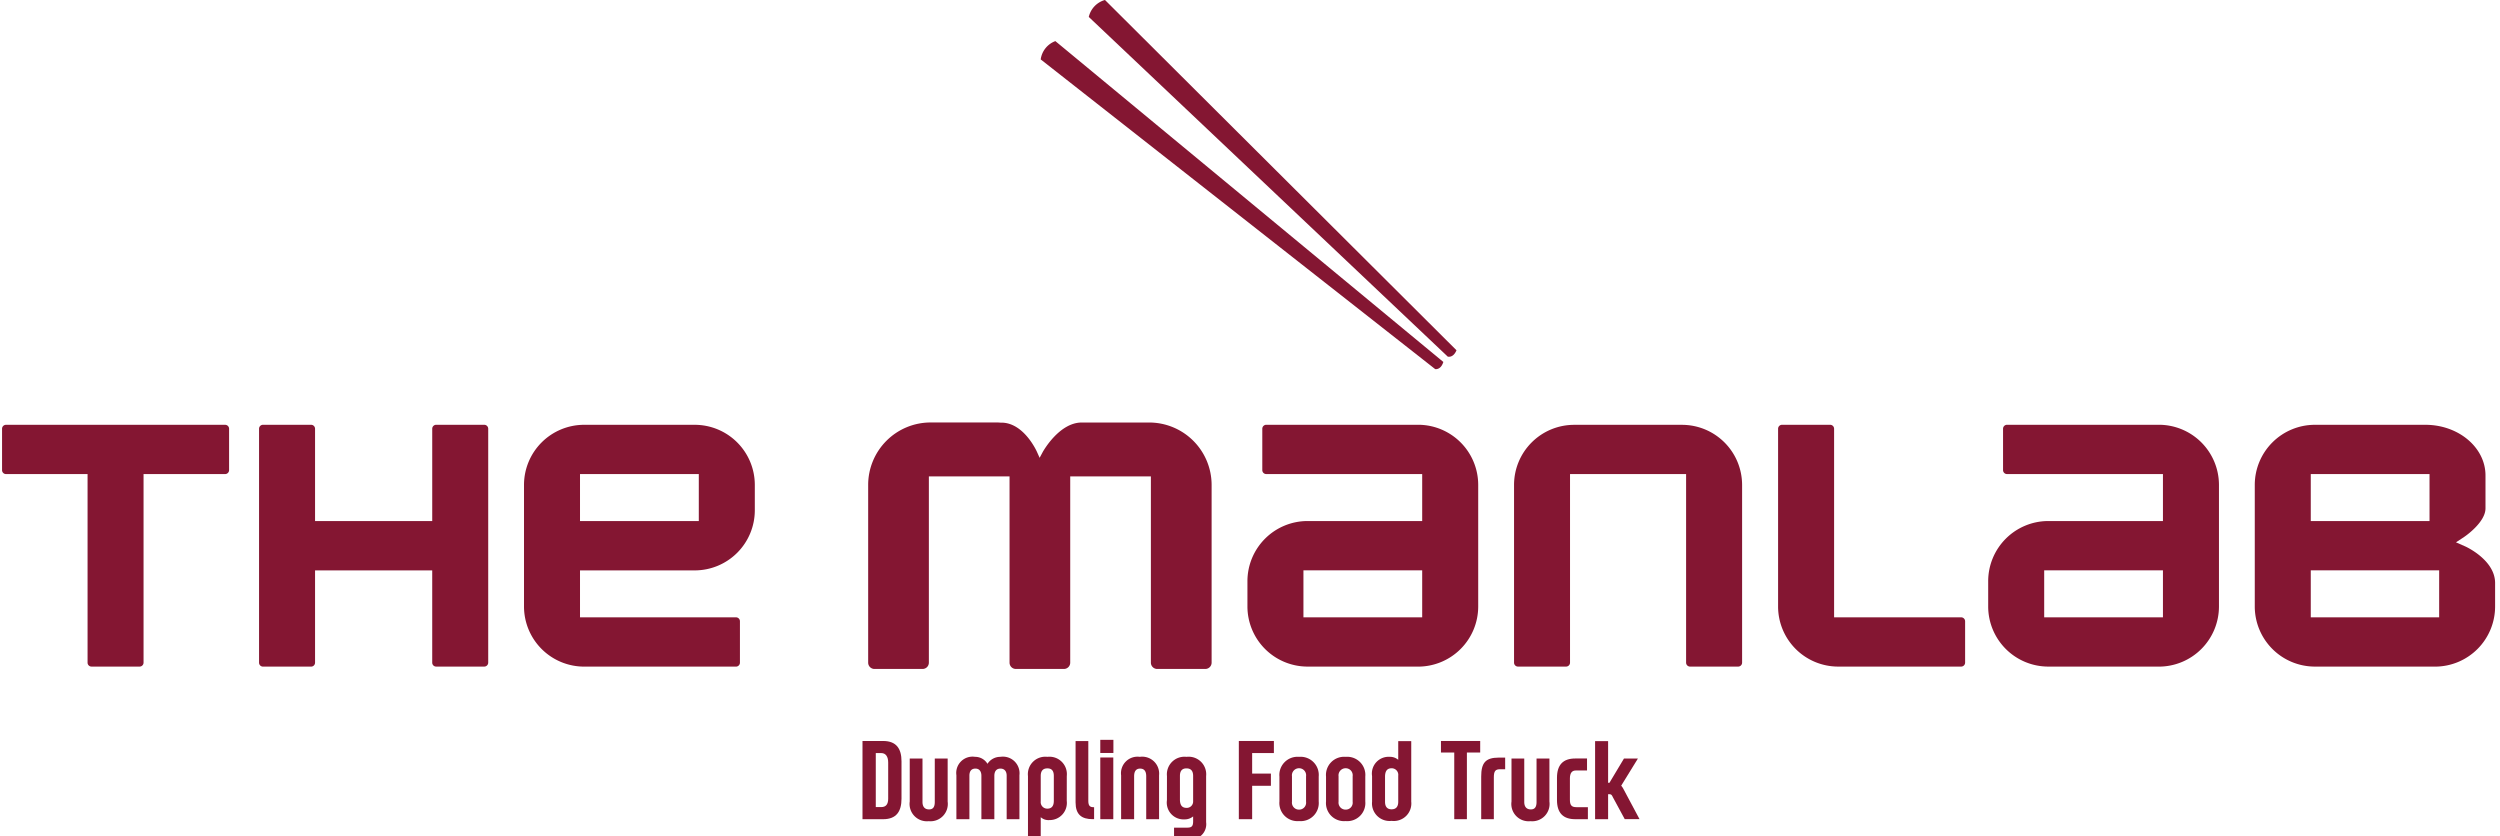 <svg xmlns="http://www.w3.org/2000/svg" xmlns:xlink="http://www.w3.org/1999/xlink" viewBox="0 0 269 90">
  <defs>
    <style>
      .cls-1 {
        fill: none;
      }

      .cls-2 {
        clip-path: url(#clip-만랩로고);
      }

      .cls-3 {
        clip-path: url(#clip-path);
      }

      .cls-4 {
        fill: #841632;
      }
    </style>
    <clipPath id="clip-path">
      <path id="패스_1026" data-name="패스 1026" class="cls-1" d="M0-35.979H268.259v90.3H0Z" transform="translate(0 35.979)"/>
    </clipPath>
    <clipPath id="clip-만랩로고">
      <rect width="269" height="90"/>
    </clipPath>
  </defs>
  <g id="만랩로고" class="cls-2">
    <g id="그룹_751" data-name="그룹 751" transform="translate(0.22)">
      <g id="그룹_750" data-name="그룹 750" class="cls-3" transform="translate(0 0)">
        <g id="그룹_727" data-name="그룹 727" transform="translate(116.933 -0.002)">
          <path id="패스_998" data-name="패스 998" class="cls-4" d="M23.8,22.673-14.022-15.016a2.463,2.463,0,0,0-1.742,1.825L22.861,23.358s.585.181.941-.685" transform="translate(15.764 15.016)"/>
        </g>
        <g id="그룹_728" data-name="그룹 728" transform="translate(111.76 4.423)">
          <path id="패스_999" data-name="패스 999" class="cls-4" d="M26.063,20.77-15.685-13.756a2.454,2.454,0,0,0-1.576,1.97L25.184,21.536s.6.125.878-.766" transform="translate(17.261 13.756)"/>
        </g>
        <g id="그룹_729" data-name="그룹 729" transform="translate(92.581 79.73)">
          <path id="패스_1000" data-name="패스 1000" class="cls-4" d="M1.214,4.279c.515,0,.75-.311.75-.906V-.52c0-.595-.236-1.014-.75-1.014H.629V4.279ZM-.8,5.582V-2.834H1.417c1.443,0,1.98.846,1.98,2.194V3.373c0,1.36-.537,2.209-1.98,2.209Z" transform="translate(0.804 2.834)"/>
        </g>
        <g id="그룹_730" data-name="그룹 730" transform="translate(97.667 81.615)">
          <path id="패스_1001" data-name="패스 1001" class="cls-4" d="M2.455,0V4.631A1.865,1.865,0,0,1,.417,6.744,1.862,1.862,0,0,1-1.626,4.631V0H-.253V4.678c0,.572.3.8.705.8s.617-.228.617-.8V0Z" transform="translate(1.626)"/>
        </g>
        <g id="그룹_731" data-name="그룹 731" transform="translate(102.692 81.433)">
          <path id="패스_1002" data-name="패스 1002" class="cls-4" d="M3.252,4.037V-.641c0-.515-.274-.766-.668-.766-.419,0-.658.274-.658.778V4.037H.532V-.629c0-.5-.238-.778-.645-.778s-.645.251-.645.766V4.037h-1.4V-.691A1.755,1.755,0,0,1-.149-2.672a1.544,1.544,0,0,1,1.335.753,1.638,1.638,0,0,1,1.385-.753A1.79,1.79,0,0,1,4.625-.691V4.037Z" transform="translate(2.154 2.674)"/>
        </g>
        <g id="그룹_732" data-name="그룹 732" transform="translate(110.39 81.436)">
          <path id="패스_1003" data-name="패스 1003" class="cls-4" d="M.826,2.885a.7.7,0,0,0,.715.778c.442,0,.693-.264.693-.836V.14c0-.572-.251-.811-.693-.811S.826-.433.826.14Zm2.8-.058A1.848,1.848,0,0,1,1.767,4.893a1.24,1.24,0,0,1-.941-.311V6.957H-.547V.152A1.874,1.874,0,0,1,1.541-1.911,1.874,1.874,0,0,1,3.629.152Z" transform="translate(0.547 1.911)"/>
        </g>
        <g id="그룹_733" data-name="그룹 733" transform="translate(115.512 79.742)">
          <path id="패스_1004" data-name="패스 1004" class="cls-4" d="M.824,0V6.443c0,.562.228.668.55.668h.073V8.4H1.291C.109,8.4-.546,7.911-.546,6.6V0Z" transform="translate(0.546)"/>
        </g>
        <path id="패스_1005" data-name="패스 1005" class="cls-4" d="M47.082-2.364h1.4V4.275h-1.4Zm0-1.9h1.411V-2.85H47.082Z" transform="translate(71.089 83.87)"/>
        <g id="그룹_734" data-name="그룹 734" transform="translate(120.415 81.436)">
          <path id="패스_1006" data-name="패스 1006" class="cls-4" d="M1.623,4.036V-.585c0-.585-.251-.823-.658-.823-.392,0-.643.238-.643.823V4.036h-1.4V-.68A1.779,1.779,0,0,1,.93-2.673,1.825,1.825,0,0,1,3.006-.68V4.036Z" transform="translate(1.075 2.673)"/>
        </g>
        <g id="그룹_735" data-name="그룹 735" transform="translate(125.345 81.437)">
          <path id="패스_1007" data-name="패스 1007" class="cls-4" d="M1.694,1.234c0-.575-.274-.811-.715-.811S.274.659.274,1.234V3.766c0,.582.2.906.705.906a.681.681,0,0,0,.715-.715Zm-2.816.015A1.89,1.89,0,0,1,.979-.817,1.889,1.889,0,0,1,3.092,1.249V6.211a1.634,1.634,0,0,1-1.815,1.84H-.359V6.8H1.064c.5,0,.63-.178.63-.7V5.591a1.41,1.41,0,0,1-.919.321,1.808,1.808,0,0,1-1.9-2.063Z" transform="translate(1.122 0.817)"/>
        </g>
        <g id="그룹_736" data-name="그룹 736" transform="translate(133.078 79.729)">
          <path id="패스_1008" data-name="패스 1008" class="cls-4" d="M0,5.063V-3.353H3.772v1.3H1.433V.156H3.451V1.469H1.433V5.063Z" transform="translate(0 3.353)"/>
        </g>
        <g id="그룹_737" data-name="그룹 737" transform="translate(137.446 81.436)">
          <path id="패스_1009" data-name="패스 1009" class="cls-4" d="M.812,2.908a.754.754,0,0,0,.763.846.747.747,0,0,0,.753-.846V.162A.757.757,0,0,0,1.575-.7.763.763,0,0,0,.812.162ZM-.538.2A1.956,1.956,0,0,1,1.575-1.926,1.956,1.956,0,0,1,3.689.2V2.87A1.947,1.947,0,0,1,1.575,4.986,1.947,1.947,0,0,1-.538,2.87Z" transform="translate(0.538 1.926)"/>
        </g>
        <g id="그룹_738" data-name="그룹 738" transform="translate(142.461 81.436)">
          <path id="패스_1010" data-name="패스 1010" class="cls-4" d="M.811,2.908a.756.756,0,0,0,.766.846.747.747,0,0,0,.75-.846V.162A.756.756,0,0,0,1.576-.7.765.765,0,0,0,.811.162ZM-.537.2A1.954,1.954,0,0,1,1.576-1.926,1.954,1.954,0,0,1,3.687.2V2.87A1.945,1.945,0,0,1,1.576,4.986,1.945,1.945,0,0,1-.537,2.87Z" transform="translate(0.537 1.926)"/>
        </g>
        <g id="그룹_739" data-name="그룹 739" transform="translate(147.414 79.743)">
          <path id="패스_1011" data-name="패스 1011" class="cls-4" d="M1.694,2.239a.708.708,0,0,0-.715-.8c-.5,0-.705.334-.705.906v2.7c0,.575.274.811.705.811s.715-.236.715-.811Zm-2.816.035A1.8,1.8,0,0,1,.775.209,1.358,1.358,0,0,1,1.694.53V-1.483h1.4V5.03A1.887,1.887,0,0,1,.979,7.1a1.89,1.89,0,0,1-2.1-2.066Z" transform="translate(1.122 1.483)"/>
        </g>
        <g id="그룹_740" data-name="그룹 740" transform="translate(154.827 79.729)">
          <path id="패스_1012" data-name="패스 1012" class="cls-4" d="M.861,5.063V-2.111H-.57V-3.353H3.652v1.242H2.221V5.063Z" transform="translate(0.57 3.353)"/>
        </g>
        <g id="그룹_741" data-name="그룹 741" transform="translate(159.158 81.519)">
          <path id="패스_1013" data-name="패스 1013" class="cls-4" d="M1.551.753H1c-.5,0-.668.2-.668.873v4.5h-1.36V1.542C-1.027.073-.573-.5.87-.5h.68Z" transform="translate(1.027 0.499)"/>
        </g>
        <g id="그룹_742" data-name="그룹 742" transform="translate(162.417 81.615)">
          <path id="패스_1014" data-name="패스 1014" class="cls-4" d="M2.455,0V4.631A1.867,1.867,0,0,1,.415,6.744,1.86,1.86,0,0,1-1.626,4.631V0H-.253V4.678c0,.572.3.8.705.8s.617-.228.617-.8V0Z" transform="translate(1.626)"/>
        </g>
        <g id="그룹_743" data-name="그룹 743" transform="translate(167.311 81.614)">
          <path id="패스_1015" data-name="패스 1015" class="cls-4" d="M2,3.929H.632c-1.293,0-1.958-.67-1.958-2.066V-.524c0-1.4.665-2.078,1.958-2.078H1.907v1.29H.7c-.407,0-.635.264-.635.858V1.815c0,.572.146.821.693.821H2Z" transform="translate(1.326 2.602)"/>
        </g>
        <g id="그룹_744" data-name="그룹 744" transform="translate(171.416 79.743)">
          <path id="패스_1016" data-name="패스 1016" class="cls-4" d="M.926,2.7,2.492.084h1.5l-1.8,2.924a1.908,1.908,0,0,1,.264.4l1.707,3.2H2.572L1.295,4.248c-.105-.213-.153-.321-.379-.321H.783V6.615h-1.4v-8.4h1.4V2.7Z" transform="translate(0.613 1.788)"/>
        </g>
        <g id="그룹_745" data-name="그룹 745" transform="translate(0.001 45.71)">
          <path id="패스_1017" data-name="패스 1017" class="cls-4" d="M5.79,15.65a.425.425,0,0,1-.424-.424V-5.064H-3.411a.424.424,0,0,1-.424-.427v-4.45a.422.422,0,0,1,.424-.424H20.17a.424.424,0,0,1,.424.424v4.45a.426.426,0,0,1-.424.427H11.39v20.29a.425.425,0,0,1-.424.424Z" transform="translate(3.835 10.365)"/>
        </g>
        <g id="그룹_746" data-name="그룹 746" transform="translate(27.654 45.707)">
          <path id="패스_1018" data-name="패스 1018" class="cls-4" d="M11.463,15.652a.423.423,0,0,1-.422-.424V5.3H-1.566v9.932a.426.426,0,0,1-.427.424H-7.168a.425.425,0,0,1-.424-.424V-9.939a.426.426,0,0,1,.424-.427h5.175a.426.426,0,0,1,.427.427V-.008H11.042V-9.939a.424.424,0,0,1,.422-.427h5.178a.427.427,0,0,1,.424.427V15.228a.427.427,0,0,1-.424.424Z" transform="translate(7.592 10.366)"/>
        </g>
        <g id="그룹_747" data-name="그룹 747" transform="translate(162.691 45.71)">
          <path id="패스_1019" data-name="패스 1019" class="cls-4" d="M11.394,15.65a.426.426,0,0,1-.427-.424V-5.064H-1.522v20.29a.425.425,0,0,1-.424.424H-7.122a.425.425,0,0,1-.424-.424V-3.9a6.47,6.47,0,0,1,6.463-6.463H10.53A6.47,6.47,0,0,1,16.993-3.9V15.226a.425.425,0,0,1-.424.424Z" transform="translate(7.546 10.365)"/>
        </g>
        <g id="그룹_748" data-name="그룹 748" transform="translate(191.102 45.707)">
          <path id="패스_1020" data-name="패스 1020" class="cls-4" d="M3.888,15.652A6.469,6.469,0,0,1-2.575,9.191V-9.939a.426.426,0,0,1,.427-.427H3.025a.426.426,0,0,1,.427.427v20.29H17.125a.427.427,0,0,1,.424.427v4.45a.425.425,0,0,1-.424.424Z" transform="translate(2.575 10.366)"/>
        </g>
        <path id="패스_1021" data-name="패스 1021" class="cls-4" d="M102.6-7.411h12.778v-5.057H102.6Zm0,10.361h13.815V-2.107H102.6Zm.437,5.3a6.473,6.473,0,0,1-6.463-6.468V-11.3a6.472,6.472,0,0,1,6.463-6.466h11.9c3.564,0,6.463,2.445,6.463,5.447v3.539c0,1.521-2.224,3.029-2.246,3.045l-.929.615,1.019.449c.033.015,3.173,1.438,3.19,3.905V1.786a6.472,6.472,0,0,1-6.46,6.468Z" transform="translate(145.819 63.475)"/>
        <path id="패스_1022" data-name="패스 1022" class="cls-4" d="M91.172,2.95H103.95V-2.107H91.172Zm.439,5.3a6.473,6.473,0,0,1-6.465-6.468V-.943a6.475,6.475,0,0,1,6.465-6.468H103.95v-5.055H87.172a.424.424,0,0,1-.427-.424v-4.453a.43.43,0,0,1,.427-.427h16.342a6.474,6.474,0,0,1,6.463,6.466V1.786a6.474,6.474,0,0,1-6.463,6.468Z" transform="translate(128.563 63.475)"/>
        <path id="패스_1023" data-name="패스 1023" class="cls-4" d="M59.416,2.95H72.194V-2.107H59.416Zm.437,5.3A6.473,6.473,0,0,1,53.39,1.786V-.943a6.474,6.474,0,0,1,6.463-6.468H72.194v-5.055H55.413a.425.425,0,0,1-.424-.424v-4.453a.431.431,0,0,1,.424-.427H71.758A6.472,6.472,0,0,1,78.221-11.3V1.786a6.473,6.473,0,0,1-6.463,6.468Z" transform="translate(80.614 63.475)"/>
        <path id="패스_1024" data-name="패스 1024" class="cls-4" d="M28.4-7.411H41.182v-5.057H28.4Zm.437,15.664a6.474,6.474,0,0,1-6.463-6.468V-11.3a6.474,6.474,0,0,1,6.463-6.466h11.9A6.472,6.472,0,0,1,47.209-11.3V-8.57A6.472,6.472,0,0,1,40.746-2.1H28.4V2.95H45.186a.423.423,0,0,1,.422.424V7.827a.427.427,0,0,1-.422.427Z" transform="translate(33.789 63.475)"/>
        <g id="그룹_749" data-name="그룹 749" transform="translate(93.195 45.458)">
          <path id="패스_1025" data-name="패스 1025" class="cls-4" d="M18.708,15.955a.68.68,0,0,1-.678-.68V-4.762H9.351V15.275a.679.679,0,0,1-.678.68H3.5a.679.679,0,0,1-.678-.68V-4.762H-5.859V15.275a.679.679,0,0,1-.678.68h-5.175a.679.679,0,0,1-.678-.68V-3.855a6.722,6.722,0,0,1,6.717-6.712H1.59l.254.018h.1c2.422,0,3.8,3.087,3.815,3.117l.3.668L6.4-7.4c.073-.128,1.79-3.162,4.189-3.162h7.259a6.722,6.722,0,0,1,6.717,6.712V15.275a.681.681,0,0,1-.68.68Z" transform="translate(12.39 10.567)"/>
        </g>
      </g>
    </g>
  </g>
</svg>
